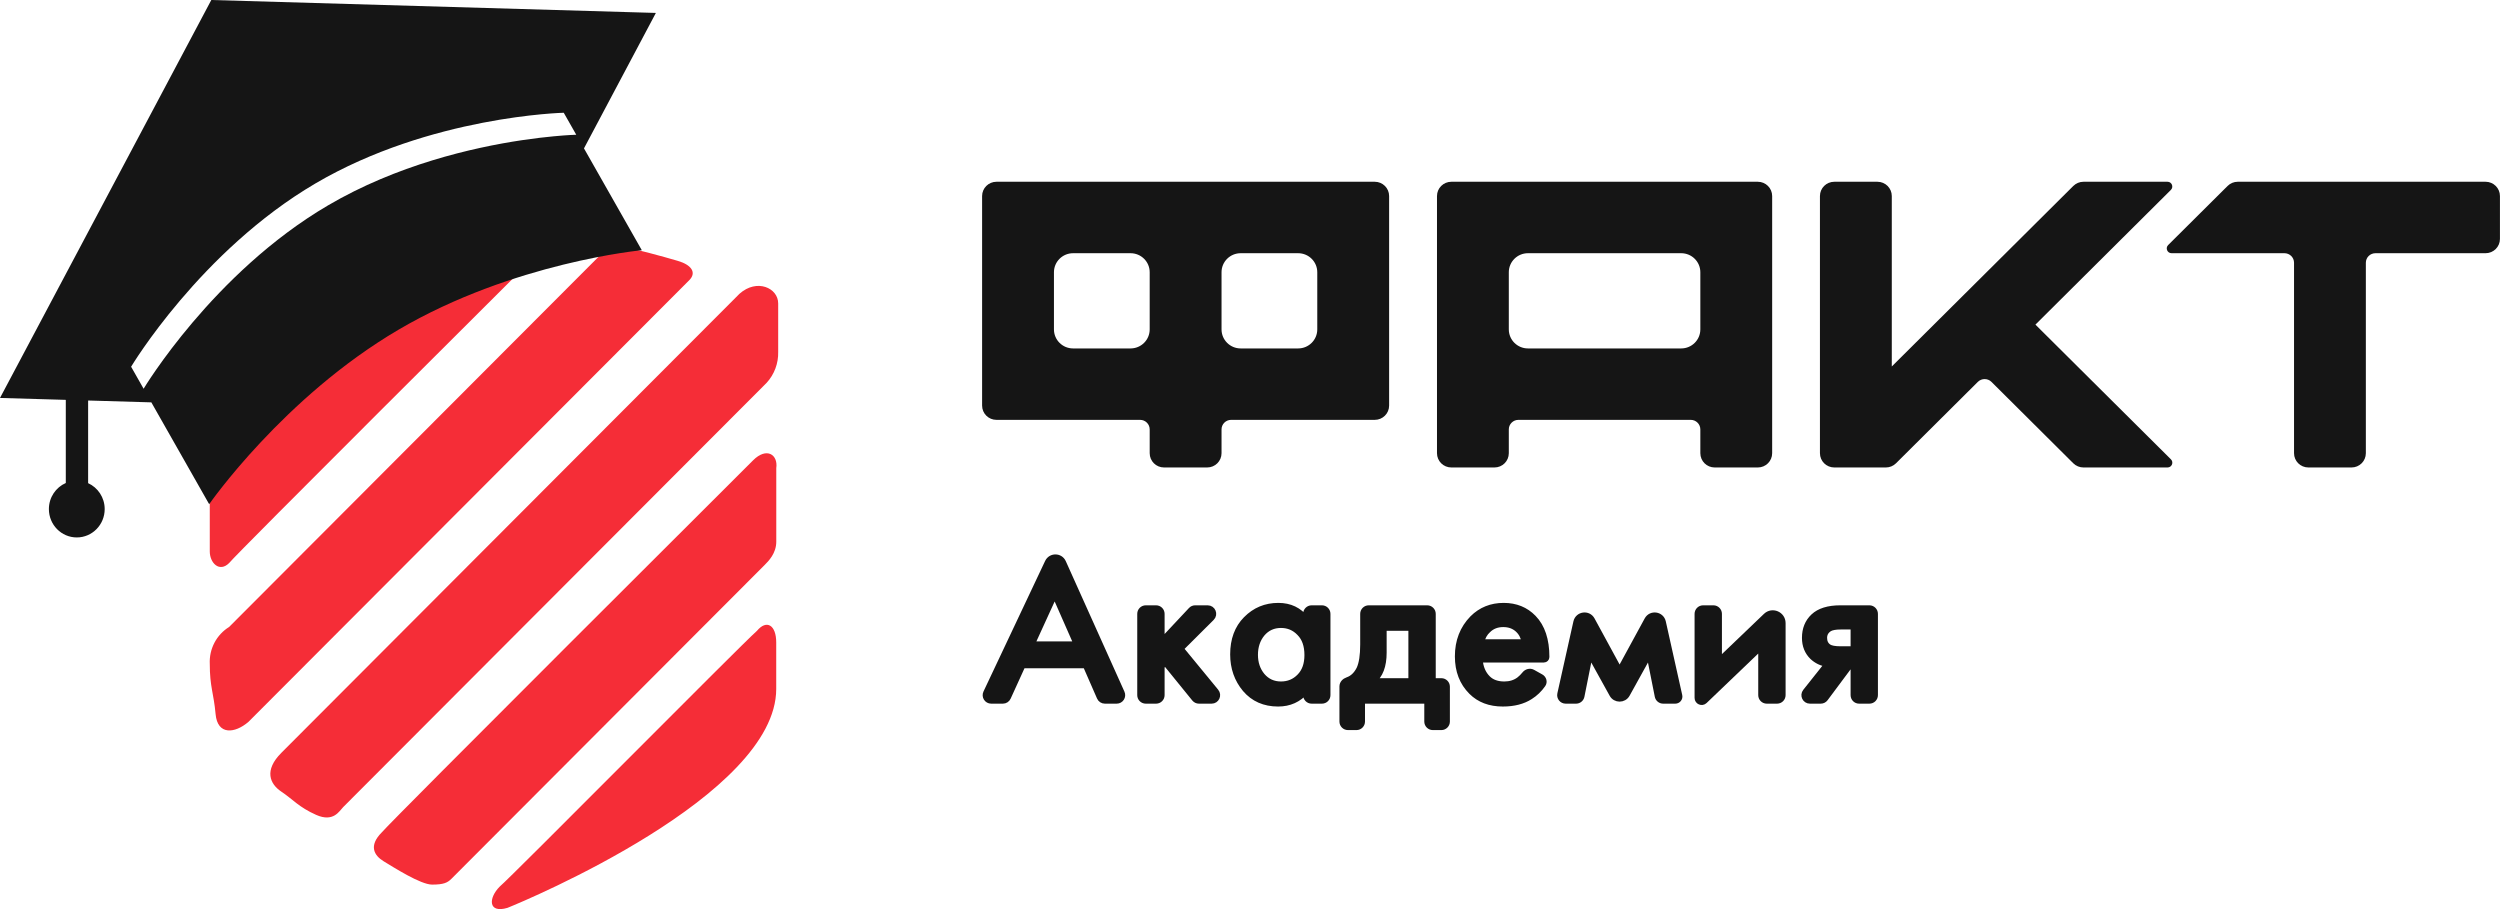 <svg xmlns="http://www.w3.org/2000/svg" width="88" height="32" viewBox="0 0 88 32" fill="none"><path fill-rule="evenodd" clip-rule="evenodd" d="M8.065 19.819C8.337 19.478 18.409 9.454 18.885 8.977C19.362 8.499 18.885 8.227 18.477 8.227C18.069 8.227 16.299 8.295 15.959 8.295C15.787 8.31 15.62 8.359 15.467 8.442C15.315 8.524 15.182 8.636 15.074 8.772C14.87 8.909 7.929 15.864 7.793 16.001C7.656 16.137 7.384 16.409 7.384 16.819V19.41C7.384 19.819 7.725 20.16 8.065 19.819V19.819ZM23.853 9.181C23.377 9.045 22.22 8.704 21.812 8.704C21.404 8.704 21.131 8.976 20.995 9.113L8.065 22.069C7.846 22.204 7.668 22.396 7.548 22.624C7.429 22.852 7.372 23.107 7.384 23.365C7.384 24.183 7.521 24.387 7.589 25.137C7.657 25.888 8.269 25.819 8.745 25.41L24.262 9.863C24.534 9.59 24.33 9.318 23.853 9.181ZM26.984 13.477C27.256 13.181 27.403 12.789 27.392 12.386V10.681C27.392 10.136 26.644 9.795 26.031 10.34L9.902 26.501C9.29 27.115 9.494 27.592 9.902 27.865C10.311 28.138 10.515 28.41 11.127 28.683C11.74 28.956 11.944 28.547 12.08 28.41L26.984 13.477ZM26.507 16.205C26.167 16.546 13.85 28.82 13.441 29.297C12.965 29.774 13.169 30.115 13.509 30.32C13.849 30.524 14.802 31.138 15.21 31.138C15.619 31.138 15.755 31.07 15.891 30.933L26.916 19.887C27.052 19.75 27.325 19.478 27.325 19.069V16.478C27.392 16 26.984 15.727 26.507 16.205ZM26.644 22.206C26.031 22.751 18.001 30.866 17.592 31.206C17.183 31.616 17.183 32.161 17.864 31.956C18.545 31.684 27.323 28.002 27.323 24.251V22.615C27.324 22.001 26.984 21.796 26.644 22.206Z" fill="#F52D37"/><path fill-rule="evenodd" clip-rule="evenodd" d="M7.438 0L23.087 0.455L20.556 5.223L22.592 8.808C22.592 8.808 18.078 9.228 14.027 11.606C9.977 13.984 7.363 17.748 7.363 17.748L5.327 14.163L3.102 14.098V17.007C3.445 17.163 3.685 17.513 3.685 17.92C3.685 18.471 3.245 18.918 2.703 18.918C2.16 18.918 1.721 18.471 1.721 17.92C1.721 17.508 1.966 17.154 2.316 17.002V14.075L0 14.008L7.438 0ZM13.384 6.31C15.861 5.26 18.28 4.912 19.488 4.798C19.991 4.75 20.284 4.743 20.284 4.743L19.844 3.969C19.844 3.969 15.155 4.079 11.104 6.457C7.053 8.835 4.615 12.909 4.615 12.909L5.055 13.684C5.061 13.673 7.498 9.606 11.544 7.231C12.149 6.876 12.768 6.571 13.384 6.31Z" fill="#151515"/><path d="M87.492 6.398H78.768C78.633 6.398 78.505 6.452 78.411 6.546L76.319 8.626C76.213 8.732 76.289 8.913 76.439 8.913H80.413C80.599 8.913 80.75 9.063 80.75 9.248V15.952C80.75 16.231 80.976 16.455 81.256 16.455H82.773C83.052 16.455 83.278 16.231 83.278 15.952V9.248C83.278 9.063 83.43 8.913 83.615 8.913H87.492C87.772 8.913 87.998 8.688 87.998 8.41V6.901C87.998 6.623 87.772 6.398 87.492 6.398Z" fill="#151515"/><path d="M76.297 6.398H73.338C73.203 6.398 73.075 6.452 72.98 6.546L66.591 12.9V6.901C66.591 6.623 66.365 6.398 66.085 6.398H64.568C64.288 6.398 64.062 6.623 64.062 6.901V15.952C64.062 16.231 64.288 16.455 64.568 16.455H66.382C66.516 16.455 66.645 16.402 66.739 16.308L69.621 13.441C69.753 13.311 69.967 13.311 70.098 13.441L72.98 16.308C73.075 16.402 73.204 16.455 73.338 16.455H76.297C76.447 16.455 76.523 16.274 76.417 16.169L71.647 11.427L76.415 6.685C76.521 6.579 76.447 6.398 76.297 6.398Z" fill="#151515"/><path d="M35.076 14.779H40.132C40.318 14.779 40.469 14.93 40.469 15.114V15.952C40.469 16.231 40.695 16.455 40.975 16.455H42.492C42.772 16.455 42.998 16.231 42.998 15.952V15.114C42.998 14.93 43.149 14.779 43.335 14.779H48.391C48.671 14.779 48.897 14.555 48.897 14.276V6.901C48.897 6.623 48.671 6.398 48.391 6.398H35.076C34.796 6.398 34.57 6.623 34.57 6.901V14.276C34.57 14.555 34.796 14.779 35.076 14.779ZM43.672 8.913H45.694C46.067 8.913 46.368 9.213 46.368 9.583V11.594C46.368 11.965 46.067 12.265 45.694 12.265H43.672C43.299 12.265 42.998 11.965 42.998 11.594V9.583C42.998 9.213 43.299 8.913 43.672 8.913ZM37.773 8.913H39.795C40.168 8.913 40.469 9.213 40.469 9.583V11.594C40.469 11.965 40.168 12.265 39.795 12.265H37.773C37.4 12.265 37.099 11.965 37.099 11.594V9.583C37.099 9.213 37.4 8.913 37.773 8.913Z" fill="#151515"/><path d="M50.582 15.952C50.582 16.231 50.808 16.455 51.088 16.455H52.605C52.884 16.455 53.11 16.231 53.11 15.952V15.114C53.11 14.93 53.262 14.779 53.447 14.779H59.515C59.7 14.779 59.852 14.93 59.852 15.114V15.952C59.852 16.231 60.078 16.455 60.358 16.455H61.875C62.154 16.455 62.38 16.231 62.38 15.952V6.901C62.38 6.623 62.154 6.398 61.875 6.398H51.088C50.808 6.398 50.582 6.623 50.582 6.901V15.952ZM53.784 8.913H59.178C59.55 8.913 59.852 9.213 59.852 9.583V11.594C59.852 11.965 59.55 12.265 59.178 12.265H53.784C53.412 12.265 53.11 11.965 53.11 11.594V9.583C53.11 9.213 53.412 8.913 53.784 8.913Z" fill="#151515"/><path d="M38.891 24.669C38.812 24.669 38.739 24.622 38.708 24.549L38.215 23.422H35.998L35.483 24.552C35.451 24.623 35.38 24.669 35.301 24.669H34.89C34.743 24.669 34.646 24.517 34.709 24.384L36.879 19.788C36.989 19.556 37.319 19.559 37.424 19.793L39.489 24.387C39.549 24.52 39.452 24.669 39.307 24.669H38.891ZM36.325 22.678H37.896L37.126 20.927L36.325 22.678Z" fill="#151515"/><path d="M40.131 21.607C40.131 21.497 40.221 21.407 40.331 21.407H40.694C40.804 21.407 40.894 21.497 40.894 21.607V22.57L41.924 21.471C41.962 21.43 42.014 21.407 42.07 21.407H42.51C42.689 21.407 42.778 21.623 42.651 21.749L41.563 22.833L42.803 24.342C42.911 24.473 42.818 24.669 42.649 24.669H42.203C42.142 24.669 42.086 24.642 42.047 24.595L41.018 23.329L40.894 23.453V24.469C40.894 24.58 40.804 24.669 40.694 24.669H40.331C40.221 24.669 40.131 24.58 40.131 24.469V21.607Z" fill="#151515"/><path d="M45.97 21.787V21.607C45.97 21.497 46.059 21.407 46.17 21.407H46.532C46.643 21.407 46.732 21.497 46.732 21.607V24.469C46.732 24.58 46.643 24.669 46.532 24.669H46.17C46.059 24.669 45.97 24.58 45.97 24.469V24.328C45.715 24.623 45.389 24.77 44.989 24.77C44.507 24.77 44.12 24.599 43.83 24.259C43.545 23.918 43.402 23.51 43.402 23.034C43.402 22.518 43.555 22.105 43.861 21.795C44.172 21.48 44.551 21.322 44.997 21.322C45.407 21.322 45.731 21.477 45.97 21.787ZM45.09 22.004C44.821 22.004 44.6 22.105 44.429 22.306C44.263 22.508 44.18 22.756 44.18 23.05C44.18 23.339 44.263 23.584 44.429 23.786C44.6 23.987 44.821 24.088 45.09 24.088C45.35 24.088 45.568 23.998 45.744 23.817C45.925 23.636 46.016 23.383 46.016 23.058C46.016 22.722 45.925 22.464 45.744 22.283C45.568 22.097 45.35 22.004 45.09 22.004Z" fill="#151515"/><path d="M47.979 21.607C47.979 21.497 48.069 21.407 48.179 21.407H50.238C50.348 21.407 50.438 21.497 50.438 21.607V23.972H50.736C50.846 23.972 50.936 24.061 50.936 24.172V25.399C50.936 25.509 50.846 25.599 50.736 25.599H50.435C50.325 25.599 50.235 25.509 50.235 25.399V24.669H47.948V25.399C47.948 25.509 47.858 25.599 47.748 25.599H47.448C47.337 25.599 47.248 25.509 47.248 25.399V24.161C47.248 24.055 47.332 23.971 47.433 23.937C47.607 23.878 47.745 23.748 47.847 23.546C47.935 23.355 47.979 23.068 47.979 22.686V21.607ZM49.675 23.972V22.105H48.71V22.973C48.71 23.442 48.583 23.776 48.329 23.972H49.675Z" fill="#151515"/><path d="M53.668 23.733C53.736 23.647 53.855 23.612 53.951 23.666L54.241 23.828C54.337 23.882 54.373 24.005 54.309 24.095C54.184 24.273 54.035 24.415 53.864 24.522C53.609 24.687 53.288 24.77 52.899 24.77C52.442 24.77 52.074 24.631 51.794 24.352C51.472 24.031 51.312 23.616 51.312 23.104C51.312 22.567 51.485 22.12 51.833 21.764C52.129 21.469 52.494 21.322 52.93 21.322C53.355 21.322 53.705 21.464 53.98 21.748C54.286 22.063 54.439 22.523 54.439 23.127C54.439 23.179 54.398 23.22 54.346 23.22H52.09C52.11 23.494 52.204 23.714 52.37 23.879C52.51 24.018 52.704 24.088 52.953 24.088C53.156 24.088 53.329 24.034 53.475 23.925C53.545 23.87 53.61 23.806 53.668 23.733ZM52.144 22.601H53.661C53.63 22.42 53.552 22.273 53.428 22.159C53.293 22.035 53.122 21.973 52.914 21.973C52.697 21.973 52.518 22.043 52.378 22.182C52.263 22.285 52.186 22.425 52.144 22.601Z" fill="#151515"/><path d="M55.112 24.669C54.984 24.669 54.889 24.551 54.917 24.426L55.482 21.893C55.543 21.623 55.906 21.572 56.039 21.815L57.01 23.6L57.982 21.815C58.114 21.572 58.478 21.623 58.538 21.893L59.117 24.487C59.138 24.58 59.066 24.669 58.97 24.669H58.544C58.448 24.669 58.366 24.602 58.347 24.508L58.053 23.034L57.273 24.443C57.158 24.649 56.862 24.649 56.748 24.443L55.968 23.034L55.673 24.508C55.654 24.602 55.572 24.669 55.477 24.669H55.112Z" fill="#151515"/><path d="M59.749 21.607C59.749 21.497 59.839 21.407 59.95 21.407H60.312C60.422 21.407 60.512 21.497 60.512 21.607V23.259L62.161 21.68C62.383 21.467 62.753 21.625 62.753 21.933V24.469C62.753 24.58 62.663 24.669 62.553 24.669H62.19C62.08 24.669 61.99 24.58 61.99 24.469V22.771L60.003 24.674C59.908 24.765 59.749 24.698 59.749 24.566V21.607Z" fill="#151515"/><path d="M63.71 24.669C63.542 24.669 63.449 24.476 63.553 24.345L64.323 23.375C64.12 23.344 63.947 23.262 63.801 23.127C63.62 22.952 63.529 22.727 63.529 22.453C63.529 22.143 63.63 21.893 63.832 21.702C64.04 21.506 64.356 21.407 64.781 21.407H65.803C65.913 21.407 66.003 21.497 66.003 21.607V24.469C66.003 24.58 65.913 24.669 65.803 24.669H65.441C65.33 24.669 65.241 24.58 65.241 24.469V23.468H65.085L64.25 24.589C64.213 24.639 64.153 24.669 64.09 24.669H63.71ZM65.241 22.849V22.058H64.797C64.616 22.058 64.483 22.081 64.4 22.128C64.276 22.205 64.214 22.314 64.214 22.453C64.214 22.593 64.265 22.699 64.369 22.771C64.447 22.823 64.587 22.849 64.789 22.849H65.241Z" fill="#151515"/><path d="M38.891 24.669C38.812 24.669 38.739 24.622 38.708 24.549L38.215 23.422H35.998L35.483 24.552C35.451 24.623 35.38 24.669 35.301 24.669H34.89C34.743 24.669 34.646 24.517 34.709 24.384L36.879 19.788C36.989 19.556 37.319 19.559 37.424 19.793L39.489 24.387C39.549 24.52 39.452 24.669 39.307 24.669H38.891ZM36.325 22.678H37.896L37.126 20.927L36.325 22.678Z" stroke="#151515" stroke-width="0.2"/><path d="M40.131 21.607C40.131 21.497 40.221 21.407 40.331 21.407H40.694C40.804 21.407 40.894 21.497 40.894 21.607V22.57L41.924 21.471C41.962 21.43 42.014 21.407 42.07 21.407H42.51C42.689 21.407 42.778 21.623 42.651 21.749L41.563 22.833L42.803 24.342C42.911 24.473 42.818 24.669 42.649 24.669H42.203C42.142 24.669 42.086 24.642 42.047 24.595L41.018 23.329L40.894 23.453V24.469C40.894 24.58 40.804 24.669 40.694 24.669H40.331C40.221 24.669 40.131 24.58 40.131 24.469V21.607Z" stroke="#151515" stroke-width="0.2"/><path d="M45.97 21.787V21.607C45.97 21.497 46.059 21.407 46.17 21.407H46.532C46.643 21.407 46.732 21.497 46.732 21.607V24.469C46.732 24.58 46.643 24.669 46.532 24.669H46.17C46.059 24.669 45.97 24.58 45.97 24.469V24.328C45.715 24.623 45.389 24.77 44.989 24.77C44.507 24.77 44.12 24.599 43.83 24.259C43.545 23.918 43.402 23.51 43.402 23.034C43.402 22.518 43.555 22.105 43.861 21.795C44.172 21.48 44.551 21.322 44.997 21.322C45.407 21.322 45.731 21.477 45.97 21.787ZM45.09 22.004C44.821 22.004 44.6 22.105 44.429 22.306C44.263 22.508 44.18 22.756 44.18 23.05C44.18 23.339 44.263 23.584 44.429 23.786C44.6 23.987 44.821 24.088 45.09 24.088C45.35 24.088 45.568 23.998 45.744 23.817C45.925 23.636 46.016 23.383 46.016 23.058C46.016 22.722 45.925 22.464 45.744 22.283C45.568 22.097 45.35 22.004 45.09 22.004Z" stroke="#151515" stroke-width="0.2"/><path d="M47.979 21.607C47.979 21.497 48.069 21.407 48.179 21.407H50.238C50.348 21.407 50.438 21.497 50.438 21.607V23.972H50.736C50.846 23.972 50.936 24.061 50.936 24.172V25.399C50.936 25.509 50.846 25.599 50.736 25.599H50.435C50.325 25.599 50.235 25.509 50.235 25.399V24.669H47.948V25.399C47.948 25.509 47.858 25.599 47.748 25.599H47.448C47.337 25.599 47.248 25.509 47.248 25.399V24.161C47.248 24.055 47.332 23.971 47.433 23.937C47.607 23.878 47.745 23.748 47.847 23.546C47.935 23.355 47.979 23.068 47.979 22.686V21.607ZM49.675 23.972V22.105H48.71V22.973C48.71 23.442 48.583 23.776 48.329 23.972H49.675Z" stroke="#151515" stroke-width="0.2"/><path d="M53.668 23.733C53.736 23.647 53.855 23.612 53.951 23.666L54.241 23.828C54.337 23.882 54.373 24.005 54.309 24.095C54.184 24.273 54.035 24.415 53.864 24.522C53.609 24.687 53.288 24.77 52.899 24.77C52.442 24.77 52.074 24.631 51.794 24.352C51.472 24.031 51.312 23.616 51.312 23.104C51.312 22.567 51.485 22.12 51.833 21.764C52.129 21.469 52.494 21.322 52.93 21.322C53.355 21.322 53.705 21.464 53.98 21.748C54.286 22.063 54.439 22.523 54.439 23.127C54.439 23.179 54.398 23.22 54.346 23.22H52.09C52.11 23.494 52.204 23.714 52.37 23.879C52.51 24.018 52.704 24.088 52.953 24.088C53.156 24.088 53.329 24.034 53.475 23.925C53.545 23.87 53.61 23.806 53.668 23.733ZM52.144 22.601H53.661C53.63 22.42 53.552 22.273 53.428 22.159C53.293 22.035 53.122 21.973 52.914 21.973C52.697 21.973 52.518 22.043 52.378 22.182C52.263 22.285 52.186 22.425 52.144 22.601Z" stroke="#151515" stroke-width="0.2"/><path d="M55.112 24.669C54.984 24.669 54.889 24.551 54.917 24.426L55.482 21.893C55.543 21.623 55.906 21.572 56.039 21.815L57.01 23.6L57.982 21.815C58.114 21.572 58.478 21.623 58.538 21.893L59.117 24.487C59.138 24.58 59.066 24.669 58.97 24.669H58.544C58.448 24.669 58.366 24.602 58.347 24.508L58.053 23.034L57.273 24.443C57.158 24.649 56.862 24.649 56.748 24.443L55.968 23.034L55.673 24.508C55.654 24.602 55.572 24.669 55.477 24.669H55.112Z" stroke="#151515" stroke-width="0.2"/><path d="M59.749 21.607C59.749 21.497 59.839 21.407 59.95 21.407H60.312C60.422 21.407 60.512 21.497 60.512 21.607V23.259L62.161 21.68C62.383 21.467 62.753 21.625 62.753 21.933V24.469C62.753 24.58 62.663 24.669 62.553 24.669H62.19C62.08 24.669 61.99 24.58 61.99 24.469V22.771L60.003 24.674C59.908 24.765 59.749 24.698 59.749 24.566V21.607Z" stroke="#151515" stroke-width="0.2"/><path d="M63.71 24.669C63.542 24.669 63.449 24.476 63.553 24.345L64.323 23.375C64.12 23.344 63.947 23.262 63.801 23.127C63.62 22.952 63.529 22.727 63.529 22.453C63.529 22.143 63.63 21.893 63.832 21.702C64.04 21.506 64.356 21.407 64.781 21.407H65.803C65.913 21.407 66.003 21.497 66.003 21.607V24.469C66.003 24.58 65.913 24.669 65.803 24.669H65.441C65.33 24.669 65.241 24.58 65.241 24.469V23.468H65.085L64.25 24.589C64.213 24.639 64.153 24.669 64.09 24.669H63.71ZM65.241 22.849V22.058H64.797C64.616 22.058 64.483 22.081 64.4 22.128C64.276 22.205 64.214 22.314 64.214 22.453C64.214 22.593 64.265 22.699 64.369 22.771C64.447 22.823 64.587 22.849 64.789 22.849H65.241Z" stroke="#151515" stroke-width="0.2"/></svg>